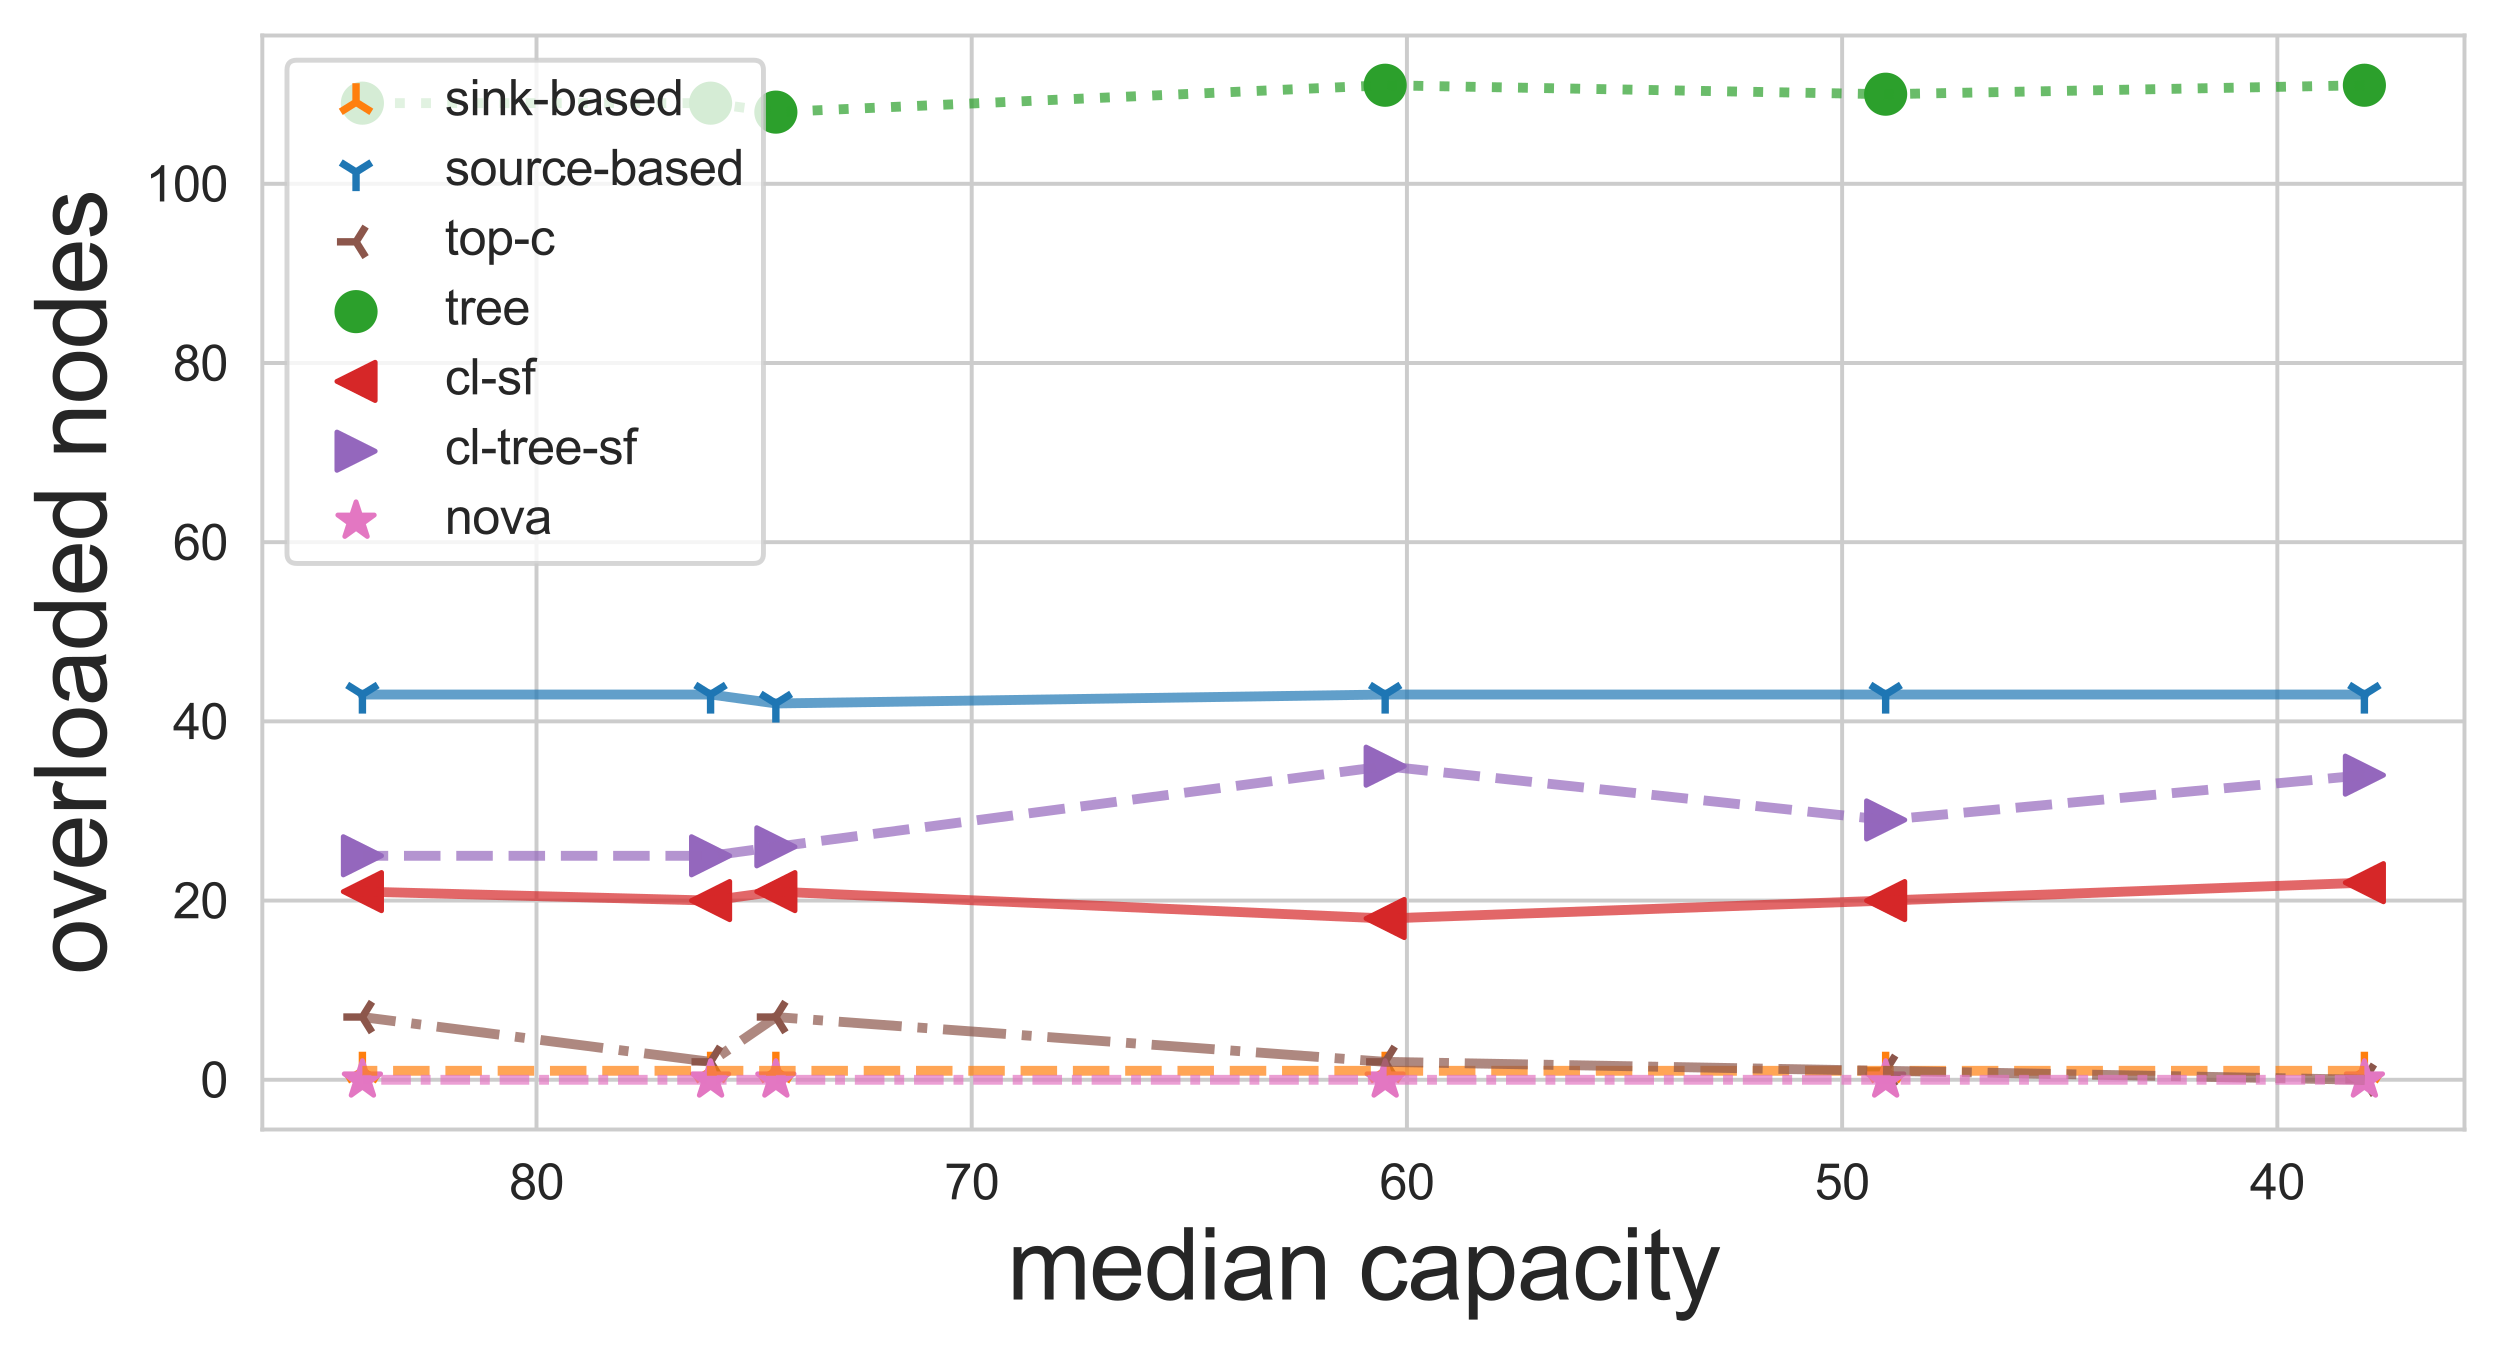 <?xml version="1.0" encoding="utf-8" standalone="no"?>
<!DOCTYPE svg PUBLIC "-//W3C//DTD SVG 1.1//EN"
  "http://www.w3.org/Graphics/SVG/1.1/DTD/svg11.dtd">
<svg xmlns:xlink="http://www.w3.org/1999/xlink" width="506.773pt" height="274.83pt" viewBox="0 0 506.773 274.83" xmlns="http://www.w3.org/2000/svg" version="1.1">
 <defs>
  <style type="text/css">*{stroke-linejoin: round; stroke-linecap: butt}</style>
 </defs>
 <g id="figure_1">
  <g id="patch_1">
   <path d="M 0 274.83 
L 506.773 274.83 
L 506.773 0 
L 0 0 
z
" style="fill: #ffffff"/>
  </g>
  <g id="axes_1">
   <g id="patch_2">
    <path d="M 53.173 228.96 
L 499.573 228.96 
L 499.573 7.2 
L 53.173 7.2 
z
" style="fill: #ffffff"/>
   </g>
   <g id="matplotlib.axis_1">
    <g id="xtick_1">
     <g id="line2d_1">
      <path d="M 461.638 228.96 
L 461.638 7.2 
" clip-path="url(#pda3c5eb455)" style="fill: none; stroke: #cccccc; stroke-width: 0.8; stroke-linecap: round"/>
     </g>
     <g id="text_1">
      <!-- 40 -->
      <g style="fill: #262626" transform="translate(456.077 243.118) scale(0.1 -0.1)">
       <defs>
        <path id="ArialMT-34" d="M 2069 0 
L 2069 1097 
L 81 1097 
L 81 1613 
L 2172 4581 
L 2631 4581 
L 2631 1613 
L 3250 1613 
L 3250 1097 
L 2631 1097 
L 2631 0 
L 2069 0 
z
M 2069 1613 
L 2069 3678 
L 634 1613 
L 2069 1613 
z
" transform="scale(0.016)"/>
        <path id="ArialMT-30" d="M 266 2259 
Q 266 3072 433 3567 
Q 600 4063 929 4331 
Q 1259 4600 1759 4600 
Q 2128 4600 2406 4451 
Q 2684 4303 2865 4023 
Q 3047 3744 3150 3342 
Q 3253 2941 3253 2259 
Q 3253 1453 3087 958 
Q 2922 463 2592 192 
Q 2263 -78 1759 -78 
Q 1097 -78 719 397 
Q 266 969 266 2259 
z
M 844 2259 
Q 844 1131 1108 757 
Q 1372 384 1759 384 
Q 2147 384 2411 759 
Q 2675 1134 2675 2259 
Q 2675 3391 2411 3762 
Q 2147 4134 1753 4134 
Q 1366 4134 1134 3806 
Q 844 3388 844 2259 
z
" transform="scale(0.016)"/>
       </defs>
       <use xlink:href="#ArialMT-34"/>
       <use xlink:href="#ArialMT-30" x="55.615"/>
      </g>
     </g>
    </g>
    <g id="xtick_2">
     <g id="line2d_2">
      <path d="M 373.417 228.96 
L 373.417 7.2 
" clip-path="url(#pda3c5eb455)" style="fill: none; stroke: #cccccc; stroke-width: 0.8; stroke-linecap: round"/>
     </g>
     <g id="text_2">
      <!-- 50 -->
      <g style="fill: #262626" transform="translate(367.856 243.118) scale(0.1 -0.1)">
       <defs>
        <path id="ArialMT-35" d="M 266 1200 
L 856 1250 
Q 922 819 1161 601 
Q 1400 384 1738 384 
Q 2144 384 2425 690 
Q 2706 997 2706 1503 
Q 2706 1984 2436 2262 
Q 2166 2541 1728 2541 
Q 1456 2541 1237 2417 
Q 1019 2294 894 2097 
L 366 2166 
L 809 4519 
L 3088 4519 
L 3088 3981 
L 1259 3981 
L 1013 2750 
Q 1425 3038 1878 3038 
Q 2478 3038 2890 2622 
Q 3303 2206 3303 1553 
Q 3303 931 2941 478 
Q 2500 -78 1738 -78 
Q 1113 -78 717 272 
Q 322 622 266 1200 
z
" transform="scale(0.016)"/>
       </defs>
       <use xlink:href="#ArialMT-35"/>
       <use xlink:href="#ArialMT-30" x="55.615"/>
      </g>
     </g>
    </g>
    <g id="xtick_3">
     <g id="line2d_3">
      <path d="M 285.196 228.96 
L 285.196 7.2 
" clip-path="url(#pda3c5eb455)" style="fill: none; stroke: #cccccc; stroke-width: 0.8; stroke-linecap: round"/>
     </g>
     <g id="text_3">
      <!-- 60 -->
      <g style="fill: #262626" transform="translate(279.635 243.118) scale(0.1 -0.1)">
       <defs>
        <path id="ArialMT-36" d="M 3184 3459 
L 2625 3416 
Q 2550 3747 2413 3897 
Q 2184 4138 1850 4138 
Q 1581 4138 1378 3988 
Q 1113 3794 959 3422 
Q 806 3050 800 2363 
Q 1003 2672 1297 2822 
Q 1591 2972 1913 2972 
Q 2475 2972 2870 2558 
Q 3266 2144 3266 1488 
Q 3266 1056 3080 686 
Q 2894 316 2569 119 
Q 2244 -78 1831 -78 
Q 1128 -78 684 439 
Q 241 956 241 2144 
Q 241 3472 731 4075 
Q 1159 4600 1884 4600 
Q 2425 4600 2770 4297 
Q 3116 3994 3184 3459 
z
M 888 1484 
Q 888 1194 1011 928 
Q 1134 663 1356 523 
Q 1578 384 1822 384 
Q 2178 384 2434 671 
Q 2691 959 2691 1453 
Q 2691 1928 2437 2201 
Q 2184 2475 1800 2475 
Q 1419 2475 1153 2201 
Q 888 1928 888 1484 
z
" transform="scale(0.016)"/>
       </defs>
       <use xlink:href="#ArialMT-36"/>
       <use xlink:href="#ArialMT-30" x="55.615"/>
      </g>
     </g>
    </g>
    <g id="xtick_4">
     <g id="line2d_4">
      <path d="M 196.974 228.96 
L 196.974 7.2 
" clip-path="url(#pda3c5eb455)" style="fill: none; stroke: #cccccc; stroke-width: 0.8; stroke-linecap: round"/>
     </g>
     <g id="text_4">
      <!-- 70 -->
      <g style="fill: #262626" transform="translate(191.413 243.118) scale(0.1 -0.1)">
       <defs>
        <path id="ArialMT-37" d="M 303 3981 
L 303 4522 
L 3269 4522 
L 3269 4084 
Q 2831 3619 2401 2847 
Q 1972 2075 1738 1259 
Q 1569 684 1522 0 
L 944 0 
Q 953 541 1156 1306 
Q 1359 2072 1739 2783 
Q 2119 3494 2547 3981 
L 303 3981 
z
" transform="scale(0.016)"/>
       </defs>
       <use xlink:href="#ArialMT-37"/>
       <use xlink:href="#ArialMT-30" x="55.615"/>
      </g>
     </g>
    </g>
    <g id="xtick_5">
     <g id="line2d_5">
      <path d="M 108.753 228.96 
L 108.753 7.2 
" clip-path="url(#pda3c5eb455)" style="fill: none; stroke: #cccccc; stroke-width: 0.8; stroke-linecap: round"/>
     </g>
     <g id="text_5">
      <!-- 80 -->
      <g style="fill: #262626" transform="translate(103.192 243.118) scale(0.1 -0.1)">
       <defs>
        <path id="ArialMT-38" d="M 1131 2484 
Q 781 2613 612 2850 
Q 444 3088 444 3419 
Q 444 3919 803 4259 
Q 1163 4600 1759 4600 
Q 2359 4600 2725 4251 
Q 3091 3903 3091 3403 
Q 3091 3084 2923 2848 
Q 2756 2613 2416 2484 
Q 2838 2347 3058 2040 
Q 3278 1734 3278 1309 
Q 3278 722 2862 322 
Q 2447 -78 1769 -78 
Q 1091 -78 675 323 
Q 259 725 259 1325 
Q 259 1772 486 2073 
Q 713 2375 1131 2484 
z
M 1019 3438 
Q 1019 3113 1228 2906 
Q 1438 2700 1772 2700 
Q 2097 2700 2305 2904 
Q 2513 3109 2513 3406 
Q 2513 3716 2298 3927 
Q 2084 4138 1766 4138 
Q 1444 4138 1231 3931 
Q 1019 3725 1019 3438 
z
M 838 1322 
Q 838 1081 952 856 
Q 1066 631 1291 507 
Q 1516 384 1775 384 
Q 2178 384 2440 643 
Q 2703 903 2703 1303 
Q 2703 1709 2433 1975 
Q 2163 2241 1756 2241 
Q 1359 2241 1098 1978 
Q 838 1716 838 1322 
z
" transform="scale(0.016)"/>
       </defs>
       <use xlink:href="#ArialMT-38"/>
       <use xlink:href="#ArialMT-30" x="55.615"/>
      </g>
     </g>
    </g>
    <g id="text_6">
     <!-- median capacity -->
     <g style="fill: #262626" transform="translate(204.117 263.421) scale(0.2 -0.2)">
      <defs>
       <path id="ArialMT-6d" d="M 422 0 
L 422 3319 
L 925 3319 
L 925 2853 
Q 1081 3097 1340 3245 
Q 1600 3394 1931 3394 
Q 2300 3394 2536 3241 
Q 2772 3088 2869 2813 
Q 3263 3394 3894 3394 
Q 4388 3394 4653 3120 
Q 4919 2847 4919 2278 
L 4919 0 
L 4359 0 
L 4359 2091 
Q 4359 2428 4304 2576 
Q 4250 2725 4106 2815 
Q 3963 2906 3769 2906 
Q 3419 2906 3187 2673 
Q 2956 2441 2956 1928 
L 2956 0 
L 2394 0 
L 2394 2156 
Q 2394 2531 2256 2718 
Q 2119 2906 1806 2906 
Q 1569 2906 1367 2781 
Q 1166 2656 1075 2415 
Q 984 2175 984 1722 
L 984 0 
L 422 0 
z
" transform="scale(0.016)"/>
       <path id="ArialMT-65" d="M 2694 1069 
L 3275 997 
Q 3138 488 2766 206 
Q 2394 -75 1816 -75 
Q 1088 -75 661 373 
Q 234 822 234 1631 
Q 234 2469 665 2931 
Q 1097 3394 1784 3394 
Q 2450 3394 2872 2941 
Q 3294 2488 3294 1666 
Q 3294 1616 3291 1516 
L 816 1516 
Q 847 969 1125 678 
Q 1403 388 1819 388 
Q 2128 388 2347 550 
Q 2566 713 2694 1069 
z
M 847 1978 
L 2700 1978 
Q 2663 2397 2488 2606 
Q 2219 2931 1791 2931 
Q 1403 2931 1139 2672 
Q 875 2413 847 1978 
z
" transform="scale(0.016)"/>
       <path id="ArialMT-64" d="M 2575 0 
L 2575 419 
Q 2259 -75 1647 -75 
Q 1250 -75 917 144 
Q 584 363 401 755 
Q 219 1147 219 1656 
Q 219 2153 384 2558 
Q 550 2963 881 3178 
Q 1213 3394 1622 3394 
Q 1922 3394 2156 3267 
Q 2391 3141 2538 2938 
L 2538 4581 
L 3097 4581 
L 3097 0 
L 2575 0 
z
M 797 1656 
Q 797 1019 1065 703 
Q 1334 388 1700 388 
Q 2069 388 2326 689 
Q 2584 991 2584 1609 
Q 2584 2291 2321 2609 
Q 2059 2928 1675 2928 
Q 1300 2928 1048 2622 
Q 797 2316 797 1656 
z
" transform="scale(0.016)"/>
       <path id="ArialMT-69" d="M 425 3934 
L 425 4581 
L 988 4581 
L 988 3934 
L 425 3934 
z
M 425 0 
L 425 3319 
L 988 3319 
L 988 0 
L 425 0 
z
" transform="scale(0.016)"/>
       <path id="ArialMT-61" d="M 2588 409 
Q 2275 144 1986 34 
Q 1697 -75 1366 -75 
Q 819 -75 525 192 
Q 231 459 231 875 
Q 231 1119 342 1320 
Q 453 1522 633 1644 
Q 813 1766 1038 1828 
Q 1203 1872 1538 1913 
Q 2219 1994 2541 2106 
Q 2544 2222 2544 2253 
Q 2544 2597 2384 2738 
Q 2169 2928 1744 2928 
Q 1347 2928 1158 2789 
Q 969 2650 878 2297 
L 328 2372 
Q 403 2725 575 2942 
Q 747 3159 1072 3276 
Q 1397 3394 1825 3394 
Q 2250 3394 2515 3294 
Q 2781 3194 2906 3042 
Q 3031 2891 3081 2659 
Q 3109 2516 3109 2141 
L 3109 1391 
Q 3109 606 3145 398 
Q 3181 191 3288 0 
L 2700 0 
Q 2613 175 2588 409 
z
M 2541 1666 
Q 2234 1541 1622 1453 
Q 1275 1403 1131 1340 
Q 988 1278 909 1158 
Q 831 1038 831 891 
Q 831 666 1001 516 
Q 1172 366 1500 366 
Q 1825 366 2078 508 
Q 2331 650 2450 897 
Q 2541 1088 2541 1459 
L 2541 1666 
z
" transform="scale(0.016)"/>
       <path id="ArialMT-6e" d="M 422 0 
L 422 3319 
L 928 3319 
L 928 2847 
Q 1294 3394 1984 3394 
Q 2284 3394 2536 3286 
Q 2788 3178 2913 3003 
Q 3038 2828 3088 2588 
Q 3119 2431 3119 2041 
L 3119 0 
L 2556 0 
L 2556 2019 
Q 2556 2363 2490 2533 
Q 2425 2703 2258 2804 
Q 2091 2906 1866 2906 
Q 1506 2906 1245 2678 
Q 984 2450 984 1813 
L 984 0 
L 422 0 
z
" transform="scale(0.016)"/>
       <path id="ArialMT-20" transform="scale(0.016)"/>
       <path id="ArialMT-63" d="M 2588 1216 
L 3141 1144 
Q 3050 572 2676 248 
Q 2303 -75 1759 -75 
Q 1078 -75 664 370 
Q 250 816 250 1647 
Q 250 2184 428 2587 
Q 606 2991 970 3192 
Q 1334 3394 1763 3394 
Q 2303 3394 2647 3120 
Q 2991 2847 3088 2344 
L 2541 2259 
Q 2463 2594 2264 2762 
Q 2066 2931 1784 2931 
Q 1359 2931 1093 2626 
Q 828 2322 828 1663 
Q 828 994 1084 691 
Q 1341 388 1753 388 
Q 2084 388 2306 591 
Q 2528 794 2588 1216 
z
" transform="scale(0.016)"/>
       <path id="ArialMT-70" d="M 422 -1272 
L 422 3319 
L 934 3319 
L 934 2888 
Q 1116 3141 1344 3267 
Q 1572 3394 1897 3394 
Q 2322 3394 2647 3175 
Q 2972 2956 3137 2557 
Q 3303 2159 3303 1684 
Q 3303 1175 3120 767 
Q 2938 359 2589 142 
Q 2241 -75 1856 -75 
Q 1575 -75 1351 44 
Q 1128 163 984 344 
L 984 -1272 
L 422 -1272 
z
M 931 1641 
Q 931 1000 1190 694 
Q 1450 388 1819 388 
Q 2194 388 2461 705 
Q 2728 1022 2728 1688 
Q 2728 2322 2467 2637 
Q 2206 2953 1844 2953 
Q 1484 2953 1207 2617 
Q 931 2281 931 1641 
z
" transform="scale(0.016)"/>
       <path id="ArialMT-74" d="M 1650 503 
L 1731 6 
Q 1494 -44 1306 -44 
Q 1000 -44 831 53 
Q 663 150 594 308 
Q 525 466 525 972 
L 525 2881 
L 113 2881 
L 113 3319 
L 525 3319 
L 525 4141 
L 1084 4478 
L 1084 3319 
L 1650 3319 
L 1650 2881 
L 1084 2881 
L 1084 941 
Q 1084 700 1114 631 
Q 1144 563 1211 522 
Q 1278 481 1403 481 
Q 1497 481 1650 503 
z
" transform="scale(0.016)"/>
       <path id="ArialMT-79" d="M 397 -1278 
L 334 -750 
Q 519 -800 656 -800 
Q 844 -800 956 -737 
Q 1069 -675 1141 -563 
Q 1194 -478 1313 -144 
Q 1328 -97 1363 -6 
L 103 3319 
L 709 3319 
L 1400 1397 
Q 1534 1031 1641 628 
Q 1738 1016 1872 1384 
L 2581 3319 
L 3144 3319 
L 1881 -56 
Q 1678 -603 1566 -809 
Q 1416 -1088 1222 -1217 
Q 1028 -1347 759 -1347 
Q 597 -1347 397 -1278 
z
" transform="scale(0.016)"/>
      </defs>
      <use xlink:href="#ArialMT-6d"/>
      <use xlink:href="#ArialMT-65" x="83.301"/>
      <use xlink:href="#ArialMT-64" x="138.916"/>
      <use xlink:href="#ArialMT-69" x="194.531"/>
      <use xlink:href="#ArialMT-61" x="216.748"/>
      <use xlink:href="#ArialMT-6e" x="272.363"/>
      <use xlink:href="#ArialMT-20" x="327.979"/>
      <use xlink:href="#ArialMT-63" x="355.762"/>
      <use xlink:href="#ArialMT-61" x="405.762"/>
      <use xlink:href="#ArialMT-70" x="461.377"/>
      <use xlink:href="#ArialMT-61" x="516.992"/>
      <use xlink:href="#ArialMT-63" x="572.607"/>
      <use xlink:href="#ArialMT-69" x="622.607"/>
      <use xlink:href="#ArialMT-74" x="644.824"/>
      <use xlink:href="#ArialMT-79" x="672.607"/>
     </g>
    </g>
   </g>
   <g id="matplotlib.axis_2">
    <g id="ytick_1">
     <g id="line2d_6">
      <path d="M 53.173 218.88 
L 499.573 218.88 
" clip-path="url(#pda3c5eb455)" style="fill: none; stroke: #cccccc; stroke-width: 0.8; stroke-linecap: round"/>
     </g>
     <g id="text_7">
      <!-- 0 -->
      <g style="fill: #262626" transform="translate(40.612 222.459) scale(0.1 -0.1)">
       <use xlink:href="#ArialMT-30"/>
      </g>
     </g>
    </g>
    <g id="ytick_2">
     <g id="line2d_7">
      <path d="M 53.173 182.556 
L 499.573 182.556 
" clip-path="url(#pda3c5eb455)" style="fill: none; stroke: #cccccc; stroke-width: 0.8; stroke-linecap: round"/>
     </g>
     <g id="text_8">
      <!-- 20 -->
      <g style="fill: #262626" transform="translate(35.052 186.135) scale(0.1 -0.1)">
       <defs>
        <path id="ArialMT-32" d="M 3222 541 
L 3222 0 
L 194 0 
Q 188 203 259 391 
Q 375 700 629 1000 
Q 884 1300 1366 1694 
Q 2113 2306 2375 2664 
Q 2638 3022 2638 3341 
Q 2638 3675 2398 3904 
Q 2159 4134 1775 4134 
Q 1369 4134 1125 3890 
Q 881 3647 878 3216 
L 300 3275 
Q 359 3922 746 4261 
Q 1134 4600 1788 4600 
Q 2447 4600 2831 4234 
Q 3216 3869 3216 3328 
Q 3216 3053 3103 2787 
Q 2991 2522 2730 2228 
Q 2469 1934 1863 1422 
Q 1356 997 1212 845 
Q 1069 694 975 541 
L 3222 541 
z
" transform="scale(0.016)"/>
       </defs>
       <use xlink:href="#ArialMT-32"/>
       <use xlink:href="#ArialMT-30" x="55.615"/>
      </g>
     </g>
    </g>
    <g id="ytick_3">
     <g id="line2d_8">
      <path d="M 53.173 146.231 
L 499.573 146.231 
" clip-path="url(#pda3c5eb455)" style="fill: none; stroke: #cccccc; stroke-width: 0.8; stroke-linecap: round"/>
     </g>
     <g id="text_9">
      <!-- 40 -->
      <g style="fill: #262626" transform="translate(35.052 149.81) scale(0.1 -0.1)">
       <use xlink:href="#ArialMT-34"/>
       <use xlink:href="#ArialMT-30" x="55.615"/>
      </g>
     </g>
    </g>
    <g id="ytick_4">
     <g id="line2d_9">
      <path d="M 53.173 109.907 
L 499.573 109.907 
" clip-path="url(#pda3c5eb455)" style="fill: none; stroke: #cccccc; stroke-width: 0.8; stroke-linecap: round"/>
     </g>
     <g id="text_10">
      <!-- 60 -->
      <g style="fill: #262626" transform="translate(35.052 113.486) scale(0.1 -0.1)">
       <use xlink:href="#ArialMT-36"/>
       <use xlink:href="#ArialMT-30" x="55.615"/>
      </g>
     </g>
    </g>
    <g id="ytick_5">
     <g id="line2d_10">
      <path d="M 53.173 73.583 
L 499.573 73.583 
" clip-path="url(#pda3c5eb455)" style="fill: none; stroke: #cccccc; stroke-width: 0.8; stroke-linecap: round"/>
     </g>
     <g id="text_11">
      <!-- 80 -->
      <g style="fill: #262626" transform="translate(35.052 77.162) scale(0.1 -0.1)">
       <use xlink:href="#ArialMT-38"/>
       <use xlink:href="#ArialMT-30" x="55.615"/>
      </g>
     </g>
    </g>
    <g id="ytick_6">
     <g id="line2d_11">
      <path d="M 53.173 37.258 
L 499.573 37.258 
" clip-path="url(#pda3c5eb455)" style="fill: none; stroke: #cccccc; stroke-width: 0.8; stroke-linecap: round"/>
     </g>
     <g id="text_12">
      <!-- 100 -->
      <g style="fill: #262626" transform="translate(29.491 40.837) scale(0.1 -0.1)">
       <defs>
        <path id="ArialMT-31" d="M 2384 0 
L 1822 0 
L 1822 3584 
Q 1619 3391 1289 3197 
Q 959 3003 697 2906 
L 697 3450 
Q 1169 3672 1522 3987 
Q 1875 4303 2022 4600 
L 2384 4600 
L 2384 0 
z
" transform="scale(0.016)"/>
       </defs>
       <use xlink:href="#ArialMT-31"/>
       <use xlink:href="#ArialMT-30" x="55.615"/>
       <use xlink:href="#ArialMT-30" x="111.23"/>
      </g>
     </g>
    </g>
    <g id="text_13">
     <!-- overloaded nodes -->
     <g style="fill: #262626" transform="translate(21.516 197.58) rotate(-90) scale(0.2 -0.2)">
      <defs>
       <path id="ArialMT-6f" d="M 213 1659 
Q 213 2581 725 3025 
Q 1153 3394 1769 3394 
Q 2453 3394 2887 2945 
Q 3322 2497 3322 1706 
Q 3322 1066 3130 698 
Q 2938 331 2570 128 
Q 2203 -75 1769 -75 
Q 1072 -75 642 372 
Q 213 819 213 1659 
z
M 791 1659 
Q 791 1022 1069 705 
Q 1347 388 1769 388 
Q 2188 388 2466 706 
Q 2744 1025 2744 1678 
Q 2744 2294 2464 2611 
Q 2184 2928 1769 2928 
Q 1347 2928 1069 2612 
Q 791 2297 791 1659 
z
" transform="scale(0.016)"/>
       <path id="ArialMT-76" d="M 1344 0 
L 81 3319 
L 675 3319 
L 1388 1331 
Q 1503 1009 1600 663 
Q 1675 925 1809 1294 
L 2547 3319 
L 3125 3319 
L 1869 0 
L 1344 0 
z
" transform="scale(0.016)"/>
       <path id="ArialMT-72" d="M 416 0 
L 416 3319 
L 922 3319 
L 922 2816 
Q 1116 3169 1280 3281 
Q 1444 3394 1641 3394 
Q 1925 3394 2219 3213 
L 2025 2691 
Q 1819 2813 1613 2813 
Q 1428 2813 1281 2702 
Q 1134 2591 1072 2394 
Q 978 2094 978 1738 
L 978 0 
L 416 0 
z
" transform="scale(0.016)"/>
       <path id="ArialMT-6c" d="M 409 0 
L 409 4581 
L 972 4581 
L 972 0 
L 409 0 
z
" transform="scale(0.016)"/>
       <path id="ArialMT-73" d="M 197 991 
L 753 1078 
Q 800 744 1014 566 
Q 1228 388 1613 388 
Q 2000 388 2187 545 
Q 2375 703 2375 916 
Q 2375 1106 2209 1216 
Q 2094 1291 1634 1406 
Q 1016 1563 777 1677 
Q 538 1791 414 1992 
Q 291 2194 291 2438 
Q 291 2659 392 2848 
Q 494 3038 669 3163 
Q 800 3259 1026 3326 
Q 1253 3394 1513 3394 
Q 1903 3394 2198 3281 
Q 2494 3169 2634 2976 
Q 2775 2784 2828 2463 
L 2278 2388 
Q 2241 2644 2061 2787 
Q 1881 2931 1553 2931 
Q 1166 2931 1000 2803 
Q 834 2675 834 2503 
Q 834 2394 903 2306 
Q 972 2216 1119 2156 
Q 1203 2125 1616 2013 
Q 2213 1853 2448 1751 
Q 2684 1650 2818 1456 
Q 2953 1263 2953 975 
Q 2953 694 2789 445 
Q 2625 197 2315 61 
Q 2006 -75 1616 -75 
Q 969 -75 630 194 
Q 291 463 197 991 
z
" transform="scale(0.016)"/>
      </defs>
      <use xlink:href="#ArialMT-6f"/>
      <use xlink:href="#ArialMT-76" x="55.615"/>
      <use xlink:href="#ArialMT-65" x="105.615"/>
      <use xlink:href="#ArialMT-72" x="161.23"/>
      <use xlink:href="#ArialMT-6c" x="194.531"/>
      <use xlink:href="#ArialMT-6f" x="216.748"/>
      <use xlink:href="#ArialMT-61" x="272.363"/>
      <use xlink:href="#ArialMT-64" x="327.979"/>
      <use xlink:href="#ArialMT-65" x="383.594"/>
      <use xlink:href="#ArialMT-64" x="439.209"/>
      <use xlink:href="#ArialMT-20" x="494.824"/>
      <use xlink:href="#ArialMT-6e" x="522.607"/>
      <use xlink:href="#ArialMT-6f" x="578.223"/>
      <use xlink:href="#ArialMT-64" x="633.838"/>
      <use xlink:href="#ArialMT-65" x="689.453"/>
      <use xlink:href="#ArialMT-73" x="745.068"/>
     </g>
    </g>
   </g>
   <g id="PathCollection_1">
    <defs>
     <path id="m47684b559a" d="M 0 0 
L 0 -3.873 
M 0 0 
L -3.098 1.936 
M 0 0 
L 3.098 1.936 
" style="stroke: #ff7f0e; stroke-width: 1.5"/>
    </defs>
    <g clip-path="url(#pda3c5eb455)">
     <use xlink:href="#m47684b559a" x="479.283" y="217.064" style="fill: #ff7f0e; stroke: #ff7f0e; stroke-width: 1.5"/>
     <use xlink:href="#m47684b559a" x="382.239" y="217.064" style="fill: #ff7f0e; stroke: #ff7f0e; stroke-width: 1.5"/>
     <use xlink:href="#m47684b559a" x="280.785" y="217.064" style="fill: #ff7f0e; stroke: #ff7f0e; stroke-width: 1.5"/>
     <use xlink:href="#m47684b559a" x="157.275" y="217.064" style="fill: #ff7f0e; stroke: #ff7f0e; stroke-width: 1.5"/>
     <use xlink:href="#m47684b559a" x="144.041" y="217.064" style="fill: #ff7f0e; stroke: #ff7f0e; stroke-width: 1.5"/>
     <use xlink:href="#m47684b559a" x="73.464" y="217.064" style="fill: #ff7f0e; stroke: #ff7f0e; stroke-width: 1.5"/>
    </g>
   </g>
   <g id="PathCollection_2">
    <defs>
     <path id="m11bb227bb8" d="M 0 0 
L 0 3.873 
M 0 0 
L 3.098 -1.936 
M 0 0 
L -3.098 -1.936 
" style="stroke: #1f77b4; stroke-width: 1.5"/>
    </defs>
    <g clip-path="url(#pda3c5eb455)">
     <use xlink:href="#m11bb227bb8" x="479.283" y="140.783" style="fill: #1f77b4; stroke: #1f77b4; stroke-width: 1.5"/>
     <use xlink:href="#m11bb227bb8" x="382.239" y="140.783" style="fill: #1f77b4; stroke: #1f77b4; stroke-width: 1.5"/>
     <use xlink:href="#m11bb227bb8" x="280.785" y="140.783" style="fill: #1f77b4; stroke: #1f77b4; stroke-width: 1.5"/>
     <use xlink:href="#m11bb227bb8" x="157.275" y="142.599" style="fill: #1f77b4; stroke: #1f77b4; stroke-width: 1.5"/>
     <use xlink:href="#m11bb227bb8" x="144.041" y="140.783" style="fill: #1f77b4; stroke: #1f77b4; stroke-width: 1.5"/>
     <use xlink:href="#m11bb227bb8" x="73.464" y="140.783" style="fill: #1f77b4; stroke: #1f77b4; stroke-width: 1.5"/>
    </g>
   </g>
   <g id="PathCollection_3">
    <defs>
     <path id="mcb691803b2" d="M 0 0 
L -3.873 -0 
M 0 0 
L 1.936 3.098 
M 0 0 
L 1.936 -3.098 
" style="stroke: #8c564b; stroke-width: 1.5"/>
    </defs>
    <g clip-path="url(#pda3c5eb455)">
     <use xlink:href="#mcb691803b2" x="479.283" y="218.88" style="fill: #8c564b; stroke: #8c564b; stroke-width: 1.5"/>
     <use xlink:href="#mcb691803b2" x="382.239" y="217.064" style="fill: #8c564b; stroke: #8c564b; stroke-width: 1.5"/>
     <use xlink:href="#mcb691803b2" x="280.785" y="215.248" style="fill: #8c564b; stroke: #8c564b; stroke-width: 1.5"/>
     <use xlink:href="#mcb691803b2" x="157.275" y="206.166" style="fill: #8c564b; stroke: #8c564b; stroke-width: 1.5"/>
     <use xlink:href="#mcb691803b2" x="144.041" y="215.248" style="fill: #8c564b; stroke: #8c564b; stroke-width: 1.5"/>
     <use xlink:href="#mcb691803b2" x="73.464" y="206.166" style="fill: #8c564b; stroke: #8c564b; stroke-width: 1.5"/>
    </g>
   </g>
   <g id="PathCollection_4">
    <defs>
     <path id="m7abf35218b" d="M 0 3.873 
C 1.027 3.873 2.012 3.465 2.739 2.739 
C 3.465 2.012 3.873 1.027 3.873 0 
C 3.873 -1.027 3.465 -2.012 2.739 -2.739 
C 2.012 -3.465 1.027 -3.873 0 -3.873 
C -1.027 -3.873 -2.012 -3.465 -2.739 -2.739 
C -3.465 -2.012 -3.873 -1.027 -3.873 0 
C -3.873 1.027 -3.465 2.012 -2.739 2.739 
C -2.012 3.465 -1.027 3.873 0 3.873 
z
" style="stroke: #2ca02c"/>
    </defs>
    <g clip-path="url(#pda3c5eb455)">
     <use xlink:href="#m7abf35218b" x="479.283" y="17.28" style="fill: #2ca02c; stroke: #2ca02c"/>
     <use xlink:href="#m7abf35218b" x="382.239" y="19.096" style="fill: #2ca02c; stroke: #2ca02c"/>
     <use xlink:href="#m7abf35218b" x="280.785" y="17.28" style="fill: #2ca02c; stroke: #2ca02c"/>
     <use xlink:href="#m7abf35218b" x="157.275" y="22.729" style="fill: #2ca02c; stroke: #2ca02c"/>
     <use xlink:href="#m7abf35218b" x="144.041" y="20.912" style="fill: #2ca02c; stroke: #2ca02c"/>
     <use xlink:href="#m7abf35218b" x="73.464" y="20.912" style="fill: #2ca02c; stroke: #2ca02c"/>
    </g>
   </g>
   <g id="PathCollection_5">
    <defs>
     <path id="m0f444c9f02" d="M -3.873 -0 
L 3.873 3.873 
L 3.873 -3.873 
z
" style="stroke: #d62728"/>
    </defs>
    <g clip-path="url(#pda3c5eb455)">
     <use xlink:href="#m0f444c9f02" x="479.283" y="178.923" style="fill: #d62728; stroke: #d62728"/>
     <use xlink:href="#m0f444c9f02" x="382.239" y="182.556" style="fill: #d62728; stroke: #d62728"/>
     <use xlink:href="#m0f444c9f02" x="280.785" y="186.188" style="fill: #d62728; stroke: #d62728"/>
     <use xlink:href="#m0f444c9f02" x="157.275" y="180.739" style="fill: #d62728; stroke: #d62728"/>
     <use xlink:href="#m0f444c9f02" x="144.041" y="182.556" style="fill: #d62728; stroke: #d62728"/>
     <use xlink:href="#m0f444c9f02" x="73.464" y="180.739" style="fill: #d62728; stroke: #d62728"/>
    </g>
   </g>
   <g id="PathCollection_6">
    <defs>
     <path id="m666e453a72" d="M 3.873 0 
L -3.873 -3.873 
L -3.873 3.873 
z
" style="stroke: #9467bd"/>
    </defs>
    <g clip-path="url(#pda3c5eb455)">
     <use xlink:href="#m666e453a72" x="479.283" y="157.129" style="fill: #9467bd; stroke: #9467bd"/>
     <use xlink:href="#m666e453a72" x="382.239" y="166.21" style="fill: #9467bd; stroke: #9467bd"/>
     <use xlink:href="#m666e453a72" x="280.785" y="155.312" style="fill: #9467bd; stroke: #9467bd"/>
     <use xlink:href="#m666e453a72" x="157.275" y="171.658" style="fill: #9467bd; stroke: #9467bd"/>
     <use xlink:href="#m666e453a72" x="144.041" y="173.475" style="fill: #9467bd; stroke: #9467bd"/>
     <use xlink:href="#m666e453a72" x="73.464" y="173.475" style="fill: #9467bd; stroke: #9467bd"/>
    </g>
   </g>
   <g id="PathCollection_7">
    <defs>
     <path id="m9e1cf2092e" d="M 0 -3.873 
L -0.87 -1.197 
L -3.683 -1.197 
L -1.407 0.457 
L -2.276 3.133 
L -0 1.479 
L 2.276 3.133 
L 1.407 0.457 
L 3.683 -1.197 
L 0.87 -1.197 
z
" style="stroke: #e377c2"/>
    </defs>
    <g clip-path="url(#pda3c5eb455)">
     <use xlink:href="#m9e1cf2092e" x="479.283" y="218.88" style="fill: #e377c2; stroke: #e377c2"/>
     <use xlink:href="#m9e1cf2092e" x="382.239" y="218.88" style="fill: #e377c2; stroke: #e377c2"/>
     <use xlink:href="#m9e1cf2092e" x="280.785" y="218.88" style="fill: #e377c2; stroke: #e377c2"/>
     <use xlink:href="#m9e1cf2092e" x="157.275" y="218.88" style="fill: #e377c2; stroke: #e377c2"/>
     <use xlink:href="#m9e1cf2092e" x="144.041" y="218.88" style="fill: #e377c2; stroke: #e377c2"/>
     <use xlink:href="#m9e1cf2092e" x="73.464" y="218.88" style="fill: #e377c2; stroke: #e377c2"/>
    </g>
   </g>
   <g id="line2d_12">
    <path d="M 479.283 217.064 
L 382.239 217.064 
L 280.785 217.064 
L 157.275 217.064 
L 144.041 217.064 
L 73.464 217.064 
" clip-path="url(#pda3c5eb455)" style="fill: none; stroke-dasharray: 7.4,3.2; stroke-dashoffset: 0; stroke: #ff7f0e; stroke-opacity: 0.7; stroke-width: 2"/>
   </g>
   <g id="line2d_13">
    <path d="M 479.283 140.783 
L 382.239 140.783 
L 280.785 140.783 
L 157.275 142.599 
L 144.041 140.783 
L 73.464 140.783 
" clip-path="url(#pda3c5eb455)" style="fill: none; stroke: #1f77b4; stroke-opacity: 0.7; stroke-width: 2; stroke-linecap: round"/>
   </g>
   <g id="line2d_14">
    <path d="M 479.283 218.88 
L 382.239 217.064 
L 280.785 215.248 
L 157.275 206.166 
L 144.041 215.248 
L 73.464 206.166 
" clip-path="url(#pda3c5eb455)" style="fill: none; stroke-dasharray: 12.8,3.2,2,3.2; stroke-dashoffset: 0; stroke: #8c564b; stroke-opacity: 0.7; stroke-width: 2"/>
   </g>
   <g id="line2d_15">
    <path d="M 479.283 17.28 
L 382.239 19.096 
L 280.785 17.28 
L 157.275 22.729 
L 144.041 20.912 
L 73.464 20.912 
" clip-path="url(#pda3c5eb455)" style="fill: none; stroke-dasharray: 2,3.3; stroke-dashoffset: 0; stroke: #2ca02c; stroke-opacity: 0.7; stroke-width: 2"/>
   </g>
   <g id="line2d_16">
    <path d="M 479.283 178.923 
L 382.239 182.556 
L 280.785 186.188 
L 157.275 180.739 
L 144.041 182.556 
L 73.464 180.739 
" clip-path="url(#pda3c5eb455)" style="fill: none; stroke: #d62728; stroke-opacity: 0.7; stroke-width: 2; stroke-linecap: round"/>
   </g>
   <g id="line2d_17">
    <path d="M 479.283 157.129 
L 382.239 166.21 
L 280.785 155.312 
L 157.275 171.658 
L 144.041 173.475 
L 73.464 173.475 
" clip-path="url(#pda3c5eb455)" style="fill: none; stroke-dasharray: 7.4,3.2; stroke-dashoffset: 0; stroke: #9467bd; stroke-opacity: 0.7; stroke-width: 2"/>
   </g>
   <g id="line2d_18">
    <path d="M 479.283 218.88 
L 382.239 218.88 
L 280.785 218.88 
L 157.275 218.88 
L 144.041 218.88 
L 73.464 218.88 
" clip-path="url(#pda3c5eb455)" style="fill: none; stroke-dasharray: 6,2,2,2; stroke-dashoffset: 0; stroke: #e377c2; stroke-opacity: 0.7; stroke-width: 2"/>
   </g>
   <g id="patch_3">
    <path d="M 53.173 228.96 
L 53.173 7.2 
" style="fill: none; stroke: #cccccc; stroke-width: 0.8; stroke-linejoin: miter; stroke-linecap: square"/>
   </g>
   <g id="patch_4">
    <path d="M 499.573 228.96 
L 499.573 7.2 
" style="fill: none; stroke: #cccccc; stroke-width: 0.8; stroke-linejoin: miter; stroke-linecap: square"/>
   </g>
   <g id="patch_5">
    <path d="M 53.173 228.96 
L 499.573 228.96 
" style="fill: none; stroke: #cccccc; stroke-width: 0.8; stroke-linejoin: miter; stroke-linecap: square"/>
   </g>
   <g id="patch_6">
    <path d="M 53.173 7.2 
L 499.573 7.2 
" style="fill: none; stroke: #cccccc; stroke-width: 0.8; stroke-linejoin: miter; stroke-linecap: square"/>
   </g>
   <g id="legend_1">
    <g id="patch_7">
     <path d="M 60.173 114.217 
L 152.759 114.217 
Q 154.759 114.217 154.759 112.217 
L 154.759 14.2 
Q 154.759 12.2 152.759 12.2 
L 60.173 12.2 
Q 58.173 12.2 58.173 14.2 
L 58.173 112.217 
Q 58.173 114.217 60.173 114.217 
z
" style="fill: #ffffff; opacity: 0.8; stroke: #cccccc; stroke-linejoin: miter"/>
    </g>
    <g id="PathCollection_8">
     <g>
      <use xlink:href="#m47684b559a" x="72.173" y="20.733" style="fill: #ff7f0e; stroke: #ff7f0e; stroke-width: 1.5"/>
     </g>
    </g>
    <g id="text_14">
     <!-- sink-based -->
     <g style="fill: #262626" transform="translate(90.173 23.358) scale(0.1 -0.1)">
      <defs>
       <path id="ArialMT-6b" d="M 425 0 
L 425 4581 
L 988 4581 
L 988 1969 
L 2319 3319 
L 3047 3319 
L 1778 2088 
L 3175 0 
L 2481 0 
L 1384 1697 
L 988 1316 
L 988 0 
L 425 0 
z
" transform="scale(0.016)"/>
       <path id="ArialMT-2d" d="M 203 1375 
L 203 1941 
L 1931 1941 
L 1931 1375 
L 203 1375 
z
" transform="scale(0.016)"/>
       <path id="ArialMT-62" d="M 941 0 
L 419 0 
L 419 4581 
L 981 4581 
L 981 2947 
Q 1338 3394 1891 3394 
Q 2197 3394 2470 3270 
Q 2744 3147 2920 2923 
Q 3097 2700 3197 2384 
Q 3297 2069 3297 1709 
Q 3297 856 2875 390 
Q 2453 -75 1863 -75 
Q 1275 -75 941 416 
L 941 0 
z
M 934 1684 
Q 934 1088 1097 822 
Q 1363 388 1816 388 
Q 2184 388 2453 708 
Q 2722 1028 2722 1663 
Q 2722 2313 2464 2622 
Q 2206 2931 1841 2931 
Q 1472 2931 1203 2611 
Q 934 2291 934 1684 
z
" transform="scale(0.016)"/>
      </defs>
      <use xlink:href="#ArialMT-73"/>
      <use xlink:href="#ArialMT-69" x="50"/>
      <use xlink:href="#ArialMT-6e" x="72.217"/>
      <use xlink:href="#ArialMT-6b" x="127.832"/>
      <use xlink:href="#ArialMT-2d" x="177.832"/>
      <use xlink:href="#ArialMT-62" x="211.133"/>
      <use xlink:href="#ArialMT-61" x="266.748"/>
      <use xlink:href="#ArialMT-73" x="322.363"/>
      <use xlink:href="#ArialMT-65" x="372.363"/>
      <use xlink:href="#ArialMT-64" x="427.979"/>
     </g>
    </g>
    <g id="PathCollection_9">
     <g>
      <use xlink:href="#m11bb227bb8" x="72.173" y="34.878" style="fill: #1f77b4; stroke: #1f77b4; stroke-width: 1.5"/>
     </g>
    </g>
    <g id="text_15">
     <!-- source-based -->
     <g style="fill: #262626" transform="translate(90.173 37.503) scale(0.1 -0.1)">
      <defs>
       <path id="ArialMT-75" d="M 2597 0 
L 2597 488 
Q 2209 -75 1544 -75 
Q 1250 -75 995 37 
Q 741 150 617 320 
Q 494 491 444 738 
Q 409 903 409 1263 
L 409 3319 
L 972 3319 
L 972 1478 
Q 972 1038 1006 884 
Q 1059 663 1231 536 
Q 1403 409 1656 409 
Q 1909 409 2131 539 
Q 2353 669 2445 892 
Q 2538 1116 2538 1541 
L 2538 3319 
L 3100 3319 
L 3100 0 
L 2597 0 
z
" transform="scale(0.016)"/>
      </defs>
      <use xlink:href="#ArialMT-73"/>
      <use xlink:href="#ArialMT-6f" x="50"/>
      <use xlink:href="#ArialMT-75" x="105.615"/>
      <use xlink:href="#ArialMT-72" x="161.23"/>
      <use xlink:href="#ArialMT-63" x="194.531"/>
      <use xlink:href="#ArialMT-65" x="244.531"/>
      <use xlink:href="#ArialMT-2d" x="300.146"/>
      <use xlink:href="#ArialMT-62" x="333.447"/>
      <use xlink:href="#ArialMT-61" x="389.062"/>
      <use xlink:href="#ArialMT-73" x="444.678"/>
      <use xlink:href="#ArialMT-65" x="494.678"/>
      <use xlink:href="#ArialMT-64" x="550.293"/>
     </g>
    </g>
    <g id="PathCollection_10">
     <g>
      <use xlink:href="#mcb691803b2" x="72.173" y="49.023" style="fill: #8c564b; stroke: #8c564b; stroke-width: 1.5"/>
     </g>
    </g>
    <g id="text_16">
     <!-- top-c -->
     <g style="fill: #262626" transform="translate(90.173 51.648) scale(0.1 -0.1)">
      <use xlink:href="#ArialMT-74"/>
      <use xlink:href="#ArialMT-6f" x="27.783"/>
      <use xlink:href="#ArialMT-70" x="83.398"/>
      <use xlink:href="#ArialMT-2d" x="139.014"/>
      <use xlink:href="#ArialMT-63" x="172.314"/>
     </g>
    </g>
    <g id="PathCollection_11">
     <g>
      <use xlink:href="#m7abf35218b" x="72.173" y="63.169" style="fill: #2ca02c; stroke: #2ca02c"/>
     </g>
    </g>
    <g id="text_17">
     <!-- tree -->
     <g style="fill: #262626" transform="translate(90.173 65.794) scale(0.1 -0.1)">
      <use xlink:href="#ArialMT-74"/>
      <use xlink:href="#ArialMT-72" x="27.783"/>
      <use xlink:href="#ArialMT-65" x="61.084"/>
      <use xlink:href="#ArialMT-65" x="116.699"/>
     </g>
    </g>
    <g id="PathCollection_12">
     <g>
      <use xlink:href="#m0f444c9f02" x="72.173" y="77.314" style="fill: #d62728; stroke: #d62728"/>
     </g>
    </g>
    <g id="text_18">
     <!-- cl-sf -->
     <g style="fill: #262626" transform="translate(90.173 79.939) scale(0.1 -0.1)">
      <defs>
       <path id="ArialMT-66" d="M 556 0 
L 556 2881 
L 59 2881 
L 59 3319 
L 556 3319 
L 556 3672 
Q 556 4006 616 4169 
Q 697 4388 901 4523 
Q 1106 4659 1475 4659 
Q 1713 4659 2000 4603 
L 1916 4113 
Q 1741 4144 1584 4144 
Q 1328 4144 1222 4034 
Q 1116 3925 1116 3625 
L 1116 3319 
L 1763 3319 
L 1763 2881 
L 1116 2881 
L 1116 0 
L 556 0 
z
" transform="scale(0.016)"/>
      </defs>
      <use xlink:href="#ArialMT-63"/>
      <use xlink:href="#ArialMT-6c" x="50"/>
      <use xlink:href="#ArialMT-2d" x="72.217"/>
      <use xlink:href="#ArialMT-73" x="105.518"/>
      <use xlink:href="#ArialMT-66" x="155.518"/>
     </g>
    </g>
    <g id="PathCollection_13">
     <g>
      <use xlink:href="#m666e453a72" x="72.173" y="91.459" style="fill: #9467bd; stroke: #9467bd"/>
     </g>
    </g>
    <g id="text_19">
     <!-- cl-tree-sf -->
     <g style="fill: #262626" transform="translate(90.173 94.084) scale(0.1 -0.1)">
      <use xlink:href="#ArialMT-63"/>
      <use xlink:href="#ArialMT-6c" x="50"/>
      <use xlink:href="#ArialMT-2d" x="72.217"/>
      <use xlink:href="#ArialMT-74" x="105.518"/>
      <use xlink:href="#ArialMT-72" x="133.301"/>
      <use xlink:href="#ArialMT-65" x="166.602"/>
      <use xlink:href="#ArialMT-65" x="222.217"/>
      <use xlink:href="#ArialMT-2d" x="277.832"/>
      <use xlink:href="#ArialMT-73" x="311.133"/>
      <use xlink:href="#ArialMT-66" x="361.133"/>
     </g>
    </g>
    <g id="PathCollection_14">
     <g>
      <use xlink:href="#m9e1cf2092e" x="72.173" y="105.605" style="fill: #e377c2; stroke: #e377c2"/>
     </g>
    </g>
    <g id="text_20">
     <!-- nova -->
     <g style="fill: #262626" transform="translate(90.173 108.23) scale(0.1 -0.1)">
      <use xlink:href="#ArialMT-6e"/>
      <use xlink:href="#ArialMT-6f" x="55.615"/>
      <use xlink:href="#ArialMT-76" x="111.23"/>
      <use xlink:href="#ArialMT-61" x="161.23"/>
     </g>
    </g>
   </g>
  </g>
 </g>
 <defs>
  <clipPath id="pda3c5eb455">
   <rect x="53.173" y="7.2" width="446.4" height="221.76"/>
  </clipPath>
 </defs>
</svg>
